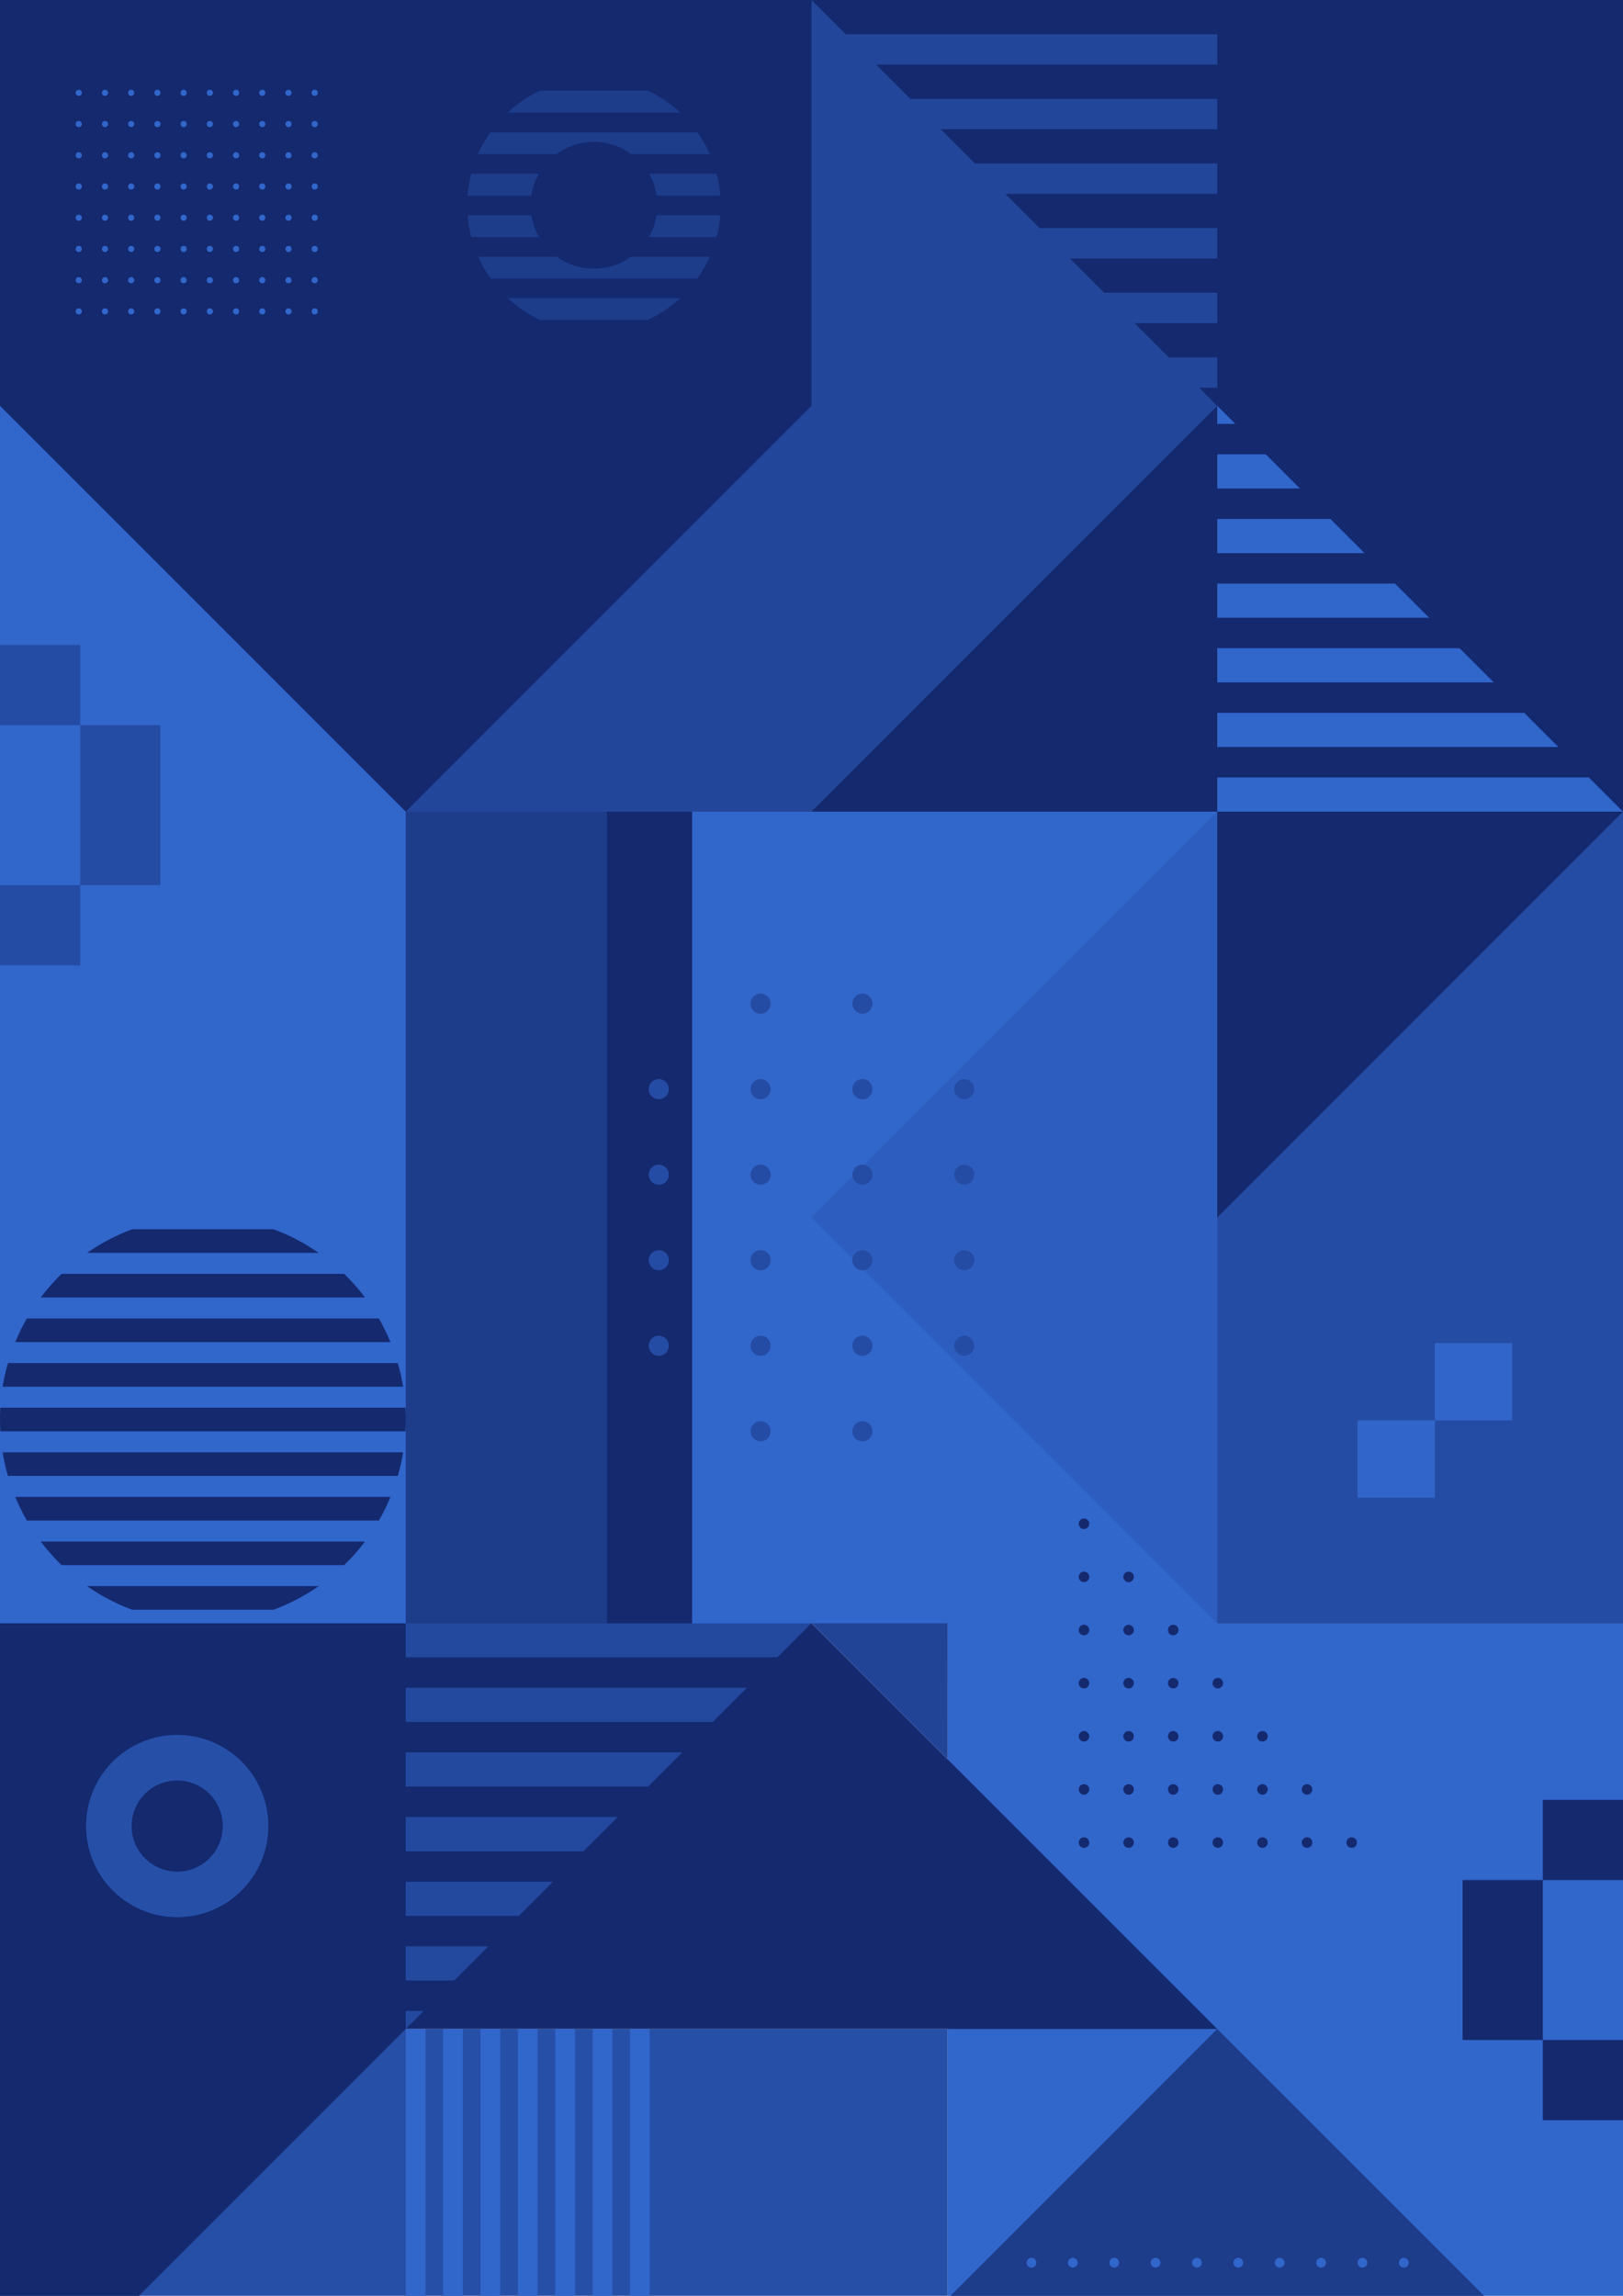 <svg id="Layer_1" data-name="Layer 1" xmlns="http://www.w3.org/2000/svg" viewBox="0 0 595.276 841.89"><defs><style>.cls-1,.cls-7{fill:#264fa8;}.cls-1,.cls-10,.cls-11,.cls-2,.cls-3,.cls-4,.cls-5,.cls-6,.cls-8,.cls-9{fill-rule:evenodd;}.cls-2{fill:#3166cb;}.cls-3{fill:#14296e;}.cls-4{fill:#1d3c8a;}.cls-5{fill:#214497;}.cls-6{fill:#23499f;}.cls-8{fill:#22469a;}.cls-9{fill:#254ca4;}.cls-10{fill:#3165c9;}.cls-11{fill:#2d5ebf;}</style></defs><title>05-Blue</title><polygon class="cls-1" points="0 744.035 347.592 744.035 347.592 841.89 0 841.89 0 744.035 0 744.035"/><polygon class="cls-2" points="347.592 595.216 595.276 595.216 595.276 841.89 347.592 841.89 347.592 595.216 347.592 595.216"/><polygon class="cls-3" points="297.638 595.216 446.457 744.035 297.638 744.035 148.819 744.035 50.964 841.89 0 841.89 0 744.035 0 595.216 297.638 595.216 297.638 595.216"/><polygon class="cls-4" points="446.457 744.035 544.312 841.89 348.602 841.89 446.457 744.035 446.457 744.035"/><polygon class="cls-5" points="347.607 595.231 347.592 645.171 297.668 595.246 347.607 595.231 347.607 595.231"/><polygon class="cls-6" points="148.818 607.757 285.096 607.757 297.638 595.215 148.818 595.215 148.818 607.757 148.818 607.757"/><polygon class="cls-6" points="148.818 631.458 261.395 631.458 273.936 618.917 148.818 618.917 148.818 631.458 148.818 631.458"/><polygon class="cls-6" points="148.818 655.159 237.694 655.159 250.235 642.618 148.818 642.618 148.818 655.159 148.818 655.159"/><polygon class="cls-6" points="148.818 678.861 213.992 678.861 226.534 666.319 148.818 666.319 148.818 678.861 148.818 678.861"/><polygon class="cls-6" points="148.818 702.562 190.291 702.562 202.833 690.021 148.818 690.021 148.818 702.562 148.818 702.562"/><polygon class="cls-6" points="148.818 726.263 166.59 726.263 179.131 713.722 148.818 713.722 148.818 726.263 148.818 726.263"/><polygon class="cls-6" points="155.43 737.423 148.818 737.423 148.818 744.035 155.43 737.423 155.43 737.423"/><path class="cls-2" d="M378.319,827.862a1.784,1.784,0,1,1-1.784,1.784,1.784,1.784,0,0,1,1.784-1.784Zm15.173,0a1.784,1.784,0,1,1-1.784,1.784,1.784,1.784,0,0,1,1.784-1.784Zm15.173,0a1.784,1.784,0,1,1-1.784,1.784,1.784,1.784,0,0,1,1.784-1.784Zm15.173,0a1.784,1.784,0,1,1-1.784,1.784,1.784,1.784,0,0,1,1.784-1.784Zm15.173,0a1.784,1.784,0,1,1-1.784,1.784,1.784,1.784,0,0,1,1.784-1.784Zm15.173,0a1.784,1.784,0,1,1-1.784,1.784,1.784,1.784,0,0,1,1.784-1.784Zm15.173,0a1.784,1.784,0,1,1-1.784,1.784,1.784,1.784,0,0,1,1.784-1.784Zm15.173,0a1.784,1.784,0,1,1-1.784,1.784,1.784,1.784,0,0,1,1.784-1.784Zm15.173,0a1.784,1.784,0,1,1-1.784,1.784,1.784,1.784,0,0,1,1.784-1.784Zm15.173,0a1.784,1.784,0,1,1-1.784,1.784,1.784,1.784,0,0,1,1.784-1.784Z" transform="translate(0 0.11)"/><polygon class="cls-3" points="565.866 718.674 565.866 718.674 565.866 748.084 595.276 748.084 595.276 777.493 565.866 777.493 565.866 748.084 536.457 748.084 536.457 718.835 536.457 718.835 536.457 689.426 565.866 689.426 565.866 660.016 595.276 660.016 595.276 689.426 565.866 689.426 565.866 718.674 565.866 718.674"/><path class="cls-7" d="M64.995,702.936a33.423,33.423,0,1,1,23.632-9.789,33.318,33.318,0,0,1-23.632,9.789ZM53.179,681.332a16.712,16.712,0,1,0-4.894-11.817,16.659,16.659,0,0,0,4.894,11.817Z" transform="translate(0 0.11)"/><polygon class="cls-3" points="0 0 297.638 0 297.638 297.638 0 297.638 0 0 0 0"/><polygon class="cls-2" points="148.819 297.638 446.457 297.638 446.457 595.276 0 595.276 0 297.638 0 148.819 148.819 297.638 148.819 297.638"/><polygon class="cls-8" points="297.638 0 446.457 0 446.457 297.638 297.638 297.638 148.819 297.638 297.638 148.819 297.638 0 297.638 0"/><polygon class="cls-3" points="446.457 0 595.276 0 595.276 446.457 446.457 446.457 446.457 297.638 297.638 297.638 446.457 148.819 446.457 0 446.457 0"/><polygon class="cls-9" points="595.276 595.276 446.457 595.276 446.457 446.457 595.276 297.638 595.276 595.276 595.276 595.276"/><path class="cls-2" d="M28.892,32.8a1.131,1.131,0,1,1-1.131,1.131,1.131,1.131,0,0,1,1.131-1.131Zm9.615,0a1.131,1.131,0,1,1-1.131,1.131,1.131,1.131,0,0,1,1.131-1.131Zm9.616,0a1.131,1.131,0,1,1-1.131,1.131,1.131,1.131,0,0,1,1.131-1.131Zm9.616,0a1.131,1.131,0,1,1-1.131,1.131,1.131,1.131,0,0,1,1.131-1.131Zm9.615,0A1.131,1.131,0,1,1,66.223,33.93a1.131,1.131,0,0,1,1.131-1.131Zm9.616,0a1.131,1.131,0,1,1-1.131,1.131,1.131,1.131,0,0,1,1.131-1.131Zm9.615,0a1.131,1.131,0,1,1-1.13,1.131,1.131,1.131,0,0,1,1.13-1.131Zm9.616,0a1.131,1.131,0,1,1-1.131,1.131,1.131,1.131,0,0,1,1.131-1.131Zm9.615,0a1.131,1.131,0,1,1-1.13,1.131,1.131,1.131,0,0,1,1.13-1.131Zm9.616,0a1.131,1.131,0,1,1-1.131,1.131,1.131,1.131,0,0,1,1.131-1.131Zm-86.54,11.45A1.131,1.131,0,1,1,27.761,45.381a1.131,1.131,0,0,1,1.131-1.131Zm9.615,0a1.131,1.131,0,1,1-1.131,1.131,1.131,1.131,0,0,1,1.131-1.131Zm9.616,0a1.131,1.131,0,1,1-1.131,1.131,1.131,1.131,0,0,1,1.131-1.131Zm9.616,0a1.131,1.131,0,1,1-1.131,1.131,1.131,1.131,0,0,1,1.131-1.131Zm9.615,0A1.131,1.131,0,1,1,66.223,45.381a1.131,1.131,0,0,1,1.131-1.131Zm9.616,0a1.131,1.131,0,1,1-1.131,1.131,1.131,1.131,0,0,1,1.131-1.131Zm9.615,0a1.131,1.131,0,1,1-1.13,1.131,1.131,1.131,0,0,1,1.13-1.131Zm9.616,0a1.131,1.131,0,1,1-1.131,1.131,1.131,1.131,0,0,1,1.131-1.131Zm9.615,0a1.131,1.131,0,1,1-1.13,1.131,1.131,1.131,0,0,1,1.13-1.131Zm9.616,0a1.131,1.131,0,1,1-1.131,1.131,1.131,1.131,0,0,1,1.131-1.131Zm-86.54,11.45A1.131,1.131,0,1,1,27.761,56.831a1.131,1.131,0,0,1,1.131-1.131Zm9.615,0a1.131,1.131,0,1,1-1.131,1.131,1.131,1.131,0,0,1,1.131-1.131Zm9.616,0a1.131,1.131,0,1,1-1.131,1.131,1.131,1.131,0,0,1,1.131-1.131Zm9.616,0a1.131,1.131,0,1,1-1.131,1.131,1.131,1.131,0,0,1,1.131-1.131Zm9.615,0A1.131,1.131,0,1,1,66.223,56.831a1.131,1.131,0,0,1,1.131-1.131Zm9.616,0a1.131,1.131,0,1,1-1.131,1.131,1.131,1.131,0,0,1,1.131-1.131Zm9.615,0a1.131,1.131,0,1,1-1.13,1.131,1.131,1.131,0,0,1,1.13-1.131Zm9.616,0a1.131,1.131,0,1,1-1.131,1.131,1.131,1.131,0,0,1,1.131-1.131Zm9.615,0a1.131,1.131,0,1,1-1.13,1.131,1.131,1.131,0,0,1,1.13-1.131Zm9.616,0a1.131,1.131,0,1,1-1.131,1.131,1.131,1.131,0,0,1,1.131-1.131Zm-86.54,11.45A1.131,1.131,0,1,1,27.761,68.281a1.131,1.131,0,0,1,1.131-1.13Zm9.615,0a1.131,1.131,0,1,1-1.131,1.13A1.131,1.131,0,0,1,38.507,67.15Zm9.616,0A1.131,1.131,0,1,1,46.992,68.281a1.131,1.131,0,0,1,1.131-1.13Zm9.616,0A1.131,1.131,0,1,1,56.608,68.281a1.131,1.131,0,0,1,1.131-1.13Zm9.615,0A1.131,1.131,0,1,1,66.223,68.281a1.131,1.131,0,0,1,1.131-1.13Zm9.616,0A1.131,1.131,0,1,1,75.839,68.281a1.131,1.131,0,0,1,1.131-1.13Zm9.615,0A1.131,1.131,0,1,1,85.454,68.281a1.131,1.131,0,0,1,1.13-1.13Zm9.616,0A1.131,1.131,0,1,1,95.07,68.281a1.131,1.131,0,0,1,1.131-1.13Zm9.615,0a1.131,1.131,0,1,1-1.13,1.13,1.131,1.131,0,0,1,1.13-1.13Zm9.616,0a1.131,1.131,0,1,1-1.131,1.13,1.131,1.131,0,0,1,1.131-1.13Zm-86.54,11.45a1.131,1.131,0,1,1-1.131,1.13,1.13,1.13,0,0,1,1.131-1.13Zm9.615,0a1.131,1.131,0,1,1-1.131,1.13,1.131,1.131,0,0,1,1.131-1.13Zm9.616,0a1.131,1.131,0,1,1-1.131,1.13,1.13,1.13,0,0,1,1.131-1.13Zm9.616,0a1.131,1.131,0,1,1-1.131,1.13,1.13,1.13,0,0,1,1.131-1.13Zm9.615,0A1.131,1.131,0,1,1,66.223,79.731a1.13,1.13,0,0,1,1.131-1.13Zm9.616,0a1.131,1.131,0,1,1-1.131,1.13,1.13,1.13,0,0,1,1.131-1.13Zm9.615,0a1.131,1.131,0,1,1-1.13,1.13,1.13,1.13,0,0,1,1.13-1.13Zm9.616,0a1.131,1.131,0,1,1-1.131,1.13,1.13,1.13,0,0,1,1.131-1.13Zm9.615,0a1.131,1.131,0,1,1-1.13,1.13,1.13,1.13,0,0,1,1.13-1.13Zm9.616,0a1.131,1.131,0,1,1-1.131,1.13,1.13,1.13,0,0,1,1.131-1.13Zm-86.54,11.45a1.131,1.131,0,1,1-1.131,1.131,1.131,1.131,0,0,1,1.131-1.131Zm9.615,0a1.131,1.131,0,1,1-1.131,1.131,1.131,1.131,0,0,1,1.131-1.131Zm9.616,0a1.131,1.131,0,1,1-1.131,1.131,1.131,1.131,0,0,1,1.131-1.131Zm9.616,0a1.131,1.131,0,1,1-1.131,1.131,1.131,1.131,0,0,1,1.131-1.131Zm9.615,0A1.131,1.131,0,1,1,66.223,91.181a1.131,1.131,0,0,1,1.131-1.131Zm9.616,0a1.131,1.131,0,1,1-1.131,1.131,1.131,1.131,0,0,1,1.131-1.131Zm9.615,0a1.131,1.131,0,1,1-1.13,1.131,1.131,1.131,0,0,1,1.13-1.131Zm9.616,0a1.131,1.131,0,1,1-1.131,1.131,1.131,1.131,0,0,1,1.131-1.131Zm9.615,0a1.131,1.131,0,1,1-1.13,1.131,1.131,1.131,0,0,1,1.13-1.131Zm9.616,0a1.131,1.131,0,1,1-1.131,1.131,1.131,1.131,0,0,1,1.131-1.131Zm-86.54,11.45a1.131,1.131,0,1,1-1.131,1.131,1.131,1.131,0,0,1,1.131-1.131Zm9.615,0a1.131,1.131,0,1,1-1.131,1.131A1.131,1.131,0,0,1,38.507,101.501Zm9.616,0a1.131,1.131,0,1,1-1.131,1.131,1.131,1.131,0,0,1,1.131-1.131Zm9.616,0a1.131,1.131,0,1,1-1.131,1.131,1.131,1.131,0,0,1,1.131-1.131Zm9.615,0a1.131,1.131,0,1,1-1.131,1.131,1.131,1.131,0,0,1,1.131-1.131Zm9.616,0a1.131,1.131,0,1,1-1.131,1.131,1.131,1.131,0,0,1,1.131-1.131Zm9.615,0a1.131,1.131,0,1,1-1.13,1.131,1.131,1.131,0,0,1,1.13-1.131Zm9.616,0a1.131,1.131,0,1,1-1.131,1.131,1.131,1.131,0,0,1,1.131-1.131Zm9.615,0a1.131,1.131,0,1,1-1.13,1.131,1.131,1.131,0,0,1,1.13-1.131Zm9.616,0a1.131,1.131,0,1,1-1.131,1.131,1.131,1.131,0,0,1,1.131-1.131Zm-86.54,11.45A1.131,1.131,0,1,1,27.761,114.082a1.131,1.131,0,0,1,1.131-1.131Zm9.615,0a1.131,1.131,0,1,1-1.131,1.131,1.131,1.131,0,0,1,1.131-1.131Zm9.616,0a1.131,1.131,0,1,1-1.131,1.131,1.131,1.131,0,0,1,1.131-1.131Zm9.616,0a1.131,1.131,0,1,1-1.131,1.131,1.131,1.131,0,0,1,1.131-1.131Zm9.615,0A1.131,1.131,0,1,1,66.223,114.082a1.131,1.131,0,0,1,1.131-1.131Zm9.616,0a1.131,1.131,0,1,1-1.131,1.131,1.131,1.131,0,0,1,1.131-1.131Zm9.615,0a1.131,1.131,0,1,1-1.13,1.131,1.131,1.131,0,0,1,1.13-1.131Zm9.616,0a1.131,1.131,0,1,1-1.131,1.131,1.131,1.131,0,0,1,1.131-1.131Zm9.615,0a1.131,1.131,0,1,1-1.13,1.131,1.131,1.131,0,0,1,1.13-1.131Zm9.616,0a1.131,1.131,0,1,1-1.131,1.131,1.131,1.131,0,0,1,1.131-1.131Z" transform="translate(0 0.11)"/><polygon class="cls-10" points="554.613 492.52 526.266 492.52 526.266 520.866 497.92 520.866 497.92 549.213 526.266 549.213 526.266 520.866 554.613 520.866 554.613 492.52 554.613 492.52"/><polygon class="cls-11" points="446.457 446.457 446.457 595.276 297.638 446.457 446.457 297.638 446.457 446.457 446.457 446.457"/><path class="cls-3" d="M31.942,581.535H116.877a74.258,74.258,0,0,1-16.524,8.656H48.466a74.257,74.257,0,0,1-16.524-8.656Z" transform="translate(0 0.11)"/><path class="cls-3" d="M14.955,565.177h118.91a74.86,74.86,0,0,1-7.644,8.656H22.598a74.862,74.862,0,0,1-7.644-8.656Z" transform="translate(0 0.11)"/><path class="cls-3" d="M5.612,548.82H143.207a74.154,74.154,0,0,1-4.249,8.656H9.862a74.149,74.149,0,0,1-4.249-8.656Z" transform="translate(0 0.11)"/><path class="cls-3" d="M.973,532.462H147.846a73.949,73.949,0,0,1-1.943,8.656H2.917a73.951,73.951,0,0,1-1.943-8.656Z" transform="translate(0 0.11)"/><path class="cls-3" d="M.128,516.104H148.691c.082,1.433.128,2.875.128,4.328,0,1.453-.046,2.895-.128,4.328H.128C.049,523.372.003,521.976,0,520.568v-.272c.003-1.407.049-2.804.128-4.192Z" transform="translate(0 0.11)"/><path class="cls-3" d="M2.917,499.747H145.903a74.096,74.096,0,0,1,1.943,8.656H.973a74.098,74.098,0,0,1,1.943-8.656Z" transform="translate(0 0.11)"/><path class="cls-3" d="M9.862,483.389h129.096a74.108,74.108,0,0,1,4.249,8.656H5.612a74.105,74.105,0,0,1,4.249-8.656Z" transform="translate(0 0.11)"/><path class="cls-3" d="M22.599,467.032H126.221a74.907,74.907,0,0,1,7.644,8.656h-118.91a74.884,74.884,0,0,1,7.644-8.656Z" transform="translate(0 0.11)"/><path class="cls-3" d="M48.466,450.674H100.353a74.205,74.205,0,0,1,16.524,8.656H31.942a74.204,74.204,0,0,1,16.524-8.656Z" transform="translate(0 0.11)"/><polygon class="cls-4" points="148.819 297.638 223.229 297.638 223.229 595.276 148.819 595.276 148.819 297.638 148.819 297.638"/><polygon class="cls-3" points="222.644 297.638 253.849 297.638 253.849 595.276 222.644 595.276 222.644 297.638 222.644 297.638"/><polygon class="cls-2" points="446.457 285.096 582.734 285.096 595.276 297.637 595.276 297.638 446.457 297.638 446.457 285.096 446.457 285.096"/><polygon class="cls-2" points="446.457 261.395 559.033 261.395 571.575 273.937 446.457 273.937 446.457 261.395 446.457 261.395"/><polygon class="cls-2" points="446.457 237.694 535.332 237.694 547.874 250.235 446.457 250.235 446.457 237.694 446.457 237.694"/><polygon class="cls-2" points="446.457 213.993 511.631 213.993 524.172 226.534 446.457 226.534 446.457 213.993 446.457 213.993"/><polygon class="cls-2" points="446.457 190.292 487.93 190.292 500.471 202.833 446.457 202.833 446.457 190.292 446.457 190.292"/><polygon class="cls-2" points="446.457 166.591 464.229 166.591 476.77 179.132 446.457 179.132 446.457 166.591 446.457 166.591"/><polygon class="cls-2" points="453.069 155.431 446.457 155.431 446.457 148.819 453.069 155.431 453.069 155.431"/><path class="cls-4" d="M186.224,109.216h63.255a46.565,46.565,0,0,1-11.92,8.048h-39.414a46.573,46.573,0,0,1-11.921-8.048Z" transform="translate(0 0.11)"/><path class="cls-4" d="M175.355,94.007h28.898a23.25,23.25,0,0,0,27.198,0h28.898a46.418,46.418,0,0,1-4.587,8.048h-75.82a46.434,46.434,0,0,1-4.587-8.048Z" transform="translate(0 0.11)"/><path class="cls-4" d="M171.513,78.797h23.382a23.091,23.091,0,0,0,2.864,8.048h-24.905a46.34,46.34,0,0,1-1.341-8.048Zm69.295,0h23.382a46.345,46.345,0,0,1-1.341,8.048H237.944a23.09,23.09,0,0,0,2.864-8.048Z" transform="translate(0 0.11)"/><path class="cls-4" d="M172.824,63.588h24.867a23.084,23.084,0,0,0-2.814,8.048H171.504a46.36,46.36,0,0,1,1.32-8.048Zm65.187,0h24.867a46.356,46.356,0,0,1,1.32,8.048H240.826a23.079,23.079,0,0,0-2.814-8.048Z" transform="translate(0 0.11)"/><path class="cls-4" d="M179.86,48.379h75.983a46.442,46.442,0,0,1,4.557,8.048H231.61a23.249,23.249,0,0,0-27.516,0H175.303A46.424,46.424,0,0,1,179.86,48.379Z" transform="translate(0 0.11)"/><path class="cls-4" d="M197.9,33.169H237.803A46.577,46.577,0,0,1,249.603,41.217H186.1a46.579,46.579,0,0,1,11.8-8.048Z" transform="translate(0 0.11)"/><polygon class="cls-3" points="446.457 12.541 310.18 12.541 297.638 0 446.457 0 446.457 12.541 446.457 12.541"/><polygon class="cls-3" points="446.457 36.243 333.881 36.243 321.339 23.701 446.457 23.701 446.457 36.243 446.457 36.243"/><polygon class="cls-3" points="446.457 59.944 357.582 59.944 345.04 47.402 446.457 47.402 446.457 59.944 446.457 59.944"/><polygon class="cls-3" points="446.457 83.645 381.283 83.645 368.741 71.103 446.457 71.103 446.457 83.645 446.457 83.645"/><polygon class="cls-3" points="446.457 107.346 404.984 107.346 392.443 94.804 446.457 94.804 446.457 107.346 446.457 107.346"/><polygon class="cls-3" points="446.457 131.047 428.685 131.047 416.144 118.506 446.457 118.506 446.457 131.047 446.457 131.047"/><polygon class="cls-3" points="439.845 142.207 446.457 142.207 446.457 148.819 439.845 142.207 439.845 142.207"/><path class="cls-9" d="M237.931,493.39a3.688,3.688,0,1,1,3.688,3.688,3.688,3.688,0,0,1-3.688-3.688Zm0-31.362a3.688,3.688,0,1,1,3.688,3.688,3.688,3.688,0,0,1-3.688-3.688Zm0-31.363a3.688,3.688,0,1,1,3.688,3.688,3.688,3.688,0,0,1-3.688-3.688Zm0-31.363a3.688,3.688,0,1,1,3.688,3.688,3.688,3.688,0,0,1-3.688-3.688ZM275.277,524.753a3.688,3.688,0,1,1,3.688,3.688A3.688,3.688,0,0,1,275.277,524.753Zm0-31.362a3.688,3.688,0,1,1,3.688,3.688,3.688,3.688,0,0,1-3.688-3.688Zm0-31.362a3.688,3.688,0,1,1,3.688,3.688,3.688,3.688,0,0,1-3.688-3.688Zm0-31.363a3.688,3.688,0,1,1,3.688,3.688,3.688,3.688,0,0,1-3.688-3.688Zm0-31.363a3.688,3.688,0,1,1,3.688,3.688,3.688,3.688,0,0,1-3.688-3.688Zm0-31.362a3.688,3.688,0,1,1,3.688,3.688A3.688,3.688,0,0,1,275.277,367.941Zm37.346,156.812a3.688,3.688,0,1,1,3.688,3.688,3.688,3.688,0,0,1-3.688-3.688Zm0-31.362a3.688,3.688,0,1,1,3.688,3.688,3.688,3.688,0,0,1-3.688-3.688Zm0-31.362a3.688,3.688,0,1,1,3.688,3.688,3.688,3.688,0,0,1-3.688-3.688Zm0-31.363a3.688,3.688,0,1,1,3.688,3.688,3.688,3.688,0,0,1-3.688-3.688Zm0-31.363a3.688,3.688,0,1,1,3.688,3.688,3.688,3.688,0,0,1-3.688-3.688Zm0-31.362a3.688,3.688,0,1,1,3.688,3.688,3.688,3.688,0,0,1-3.688-3.688Zm37.346,125.45a3.688,3.688,0,1,1,3.688,3.688,3.688,3.688,0,0,1-3.688-3.688Zm0-31.362a3.688,3.688,0,1,1,3.688,3.688,3.688,3.688,0,0,1-3.688-3.688Zm0-31.363a3.688,3.688,0,1,1,3.688,3.688,3.688,3.688,0,0,1-3.688-3.688Zm0-31.363a3.688,3.688,0,1,1,3.688,3.688,3.688,3.688,0,0,1-3.688-3.688Z" transform="translate(0 0.11)"/><polygon class="cls-9" points="29.41 295.167 29.409 295.167 29.409 324.576 0 324.576 0 353.986 29.41 353.986 29.41 324.576 58.819 324.576 58.819 295.328 58.819 295.328 58.819 265.918 29.41 265.918 29.41 236.509 0 236.509 0 265.918 29.41 265.918 29.41 295.167 29.41 295.167"/><polygon class="cls-2" points="595.275 595.217 595.276 595.217 595.276 841.89 595.275 841.89 595.275 595.217 595.275 595.217"/><polygon class="cls-3" points="595.275 756.577 595.276 756.577 595.276 744.035 595.275 744.035 595.275 756.577 595.275 756.577"/><polygon class="cls-3" points="595.275 780.278 595.276 780.278 595.276 767.736 595.275 767.736 595.275 780.278 595.275 780.278"/><polygon class="cls-3" points="595.275 803.979 595.276 803.979 595.276 791.437 595.275 791.437 595.275 803.979 595.275 803.979"/><polygon class="cls-3" points="595.275 827.68 595.276 827.68 595.276 815.139 595.275 815.139 595.275 827.68 595.275 827.68"/><polygon class="cls-3" points="595.276 838.84 595.275 838.84 595.275 841.89 595.276 841.89 595.276 838.84 595.276 838.84"/><polygon class="cls-2" points="231.051 841.89 231.051 744.035 238.303 744.035 238.303 841.89 231.051 841.89 231.051 841.89"/><polygon class="cls-2" points="217.345 841.89 217.345 744.035 224.597 744.035 224.597 841.89 217.345 841.89 217.345 841.89"/><polygon class="cls-2" points="203.64 841.89 203.64 744.035 210.892 744.035 210.892 841.89 203.64 841.89 203.64 841.89"/><polygon class="cls-2" points="189.935 841.89 189.935 744.035 197.187 744.035 197.187 841.89 189.935 841.89 189.935 841.89"/><polygon class="cls-2" points="176.229 841.89 176.229 744.035 183.481 744.035 183.481 841.89 176.229 841.89 176.229 841.89"/><polygon class="cls-2" points="162.524 841.89 162.524 744.035 169.776 744.035 169.776 841.89 162.524 841.89 162.524 841.89"/><polygon class="cls-2" points="148.818 841.89 148.818 744.035 156.07 744.035 156.07 841.89 148.818 841.89 148.818 841.89"/><path class="cls-3" d="M397.579,556.741a1.924,1.924,0,1,1-1.924,1.924,1.924,1.924,0,0,1,1.924-1.924Zm0,19.485a1.924,1.924,0,1,1-1.924,1.924,1.924,1.924,0,0,1,1.924-1.924Zm16.363,0a1.924,1.924,0,1,1-1.924,1.924,1.924,1.924,0,0,1,1.924-1.924Zm-16.363,19.486a1.924,1.924,0,1,1-1.924,1.924,1.924,1.924,0,0,1,1.924-1.924Zm16.363,0a1.924,1.924,0,1,1-1.924,1.924,1.924,1.924,0,0,1,1.924-1.924Zm16.364,0a1.924,1.924,0,1,1-1.924,1.924,1.924,1.924,0,0,1,1.924-1.924Zm-32.727,19.485a1.924,1.924,0,1,1-1.924,1.924,1.924,1.924,0,0,1,1.924-1.924Zm16.363,0a1.924,1.924,0,1,1-1.924,1.924,1.924,1.924,0,0,1,1.924-1.924Zm16.364,0a1.924,1.924,0,1,1-1.924,1.924,1.924,1.924,0,0,1,1.924-1.924Zm16.363,0a1.924,1.924,0,1,1-1.924,1.924,1.924,1.924,0,0,1,1.924-1.924Zm-49.09,19.486a1.924,1.924,0,1,1-1.924,1.924,1.924,1.924,0,0,1,1.924-1.924Zm16.363,0a1.924,1.924,0,1,1-1.924,1.924,1.924,1.924,0,0,1,1.924-1.924Zm16.364,0a1.924,1.924,0,1,1-1.924,1.924,1.924,1.924,0,0,1,1.924-1.924Zm16.363,0a1.924,1.924,0,1,1-1.924,1.924,1.924,1.924,0,0,1,1.924-1.924Zm16.364,0a1.924,1.924,0,1,1-1.924,1.924,1.924,1.924,0,0,1,1.924-1.924Zm-65.453,19.485a1.924,1.924,0,1,1-1.924,1.924,1.924,1.924,0,0,1,1.924-1.924Zm16.363,0a1.924,1.924,0,1,1-1.924,1.924,1.924,1.924,0,0,1,1.924-1.924Zm16.364,0a1.924,1.924,0,1,1-1.924,1.924,1.924,1.924,0,0,1,1.924-1.924Zm16.363,0a1.924,1.924,0,1,1-1.924,1.924,1.924,1.924,0,0,1,1.924-1.924Zm16.364,0a1.924,1.924,0,1,1-1.924,1.924,1.924,1.924,0,0,1,1.924-1.924Zm16.363,0a1.924,1.924,0,1,1-1.924,1.924,1.924,1.924,0,0,1,1.924-1.924Zm-81.817,19.485a1.924,1.924,0,1,1-1.924,1.924,1.924,1.924,0,0,1,1.924-1.924Zm16.363,0a1.924,1.924,0,1,1-1.924,1.924,1.924,1.924,0,0,1,1.924-1.924Zm16.364,0a1.924,1.924,0,1,1-1.924,1.924,1.924,1.924,0,0,1,1.924-1.924Zm16.363,0a1.924,1.924,0,1,1-1.924,1.924,1.924,1.924,0,0,1,1.924-1.924Zm16.364,0a1.924,1.924,0,1,1-1.924,1.924,1.924,1.924,0,0,1,1.924-1.924Zm16.363,0a1.924,1.924,0,1,1-1.924,1.924,1.924,1.924,0,0,1,1.924-1.924Zm16.363,0a1.924,1.924,0,1,1-1.924,1.924,1.924,1.924,0,0,1,1.924-1.924Z" transform="translate(0 0.11)"/></svg>